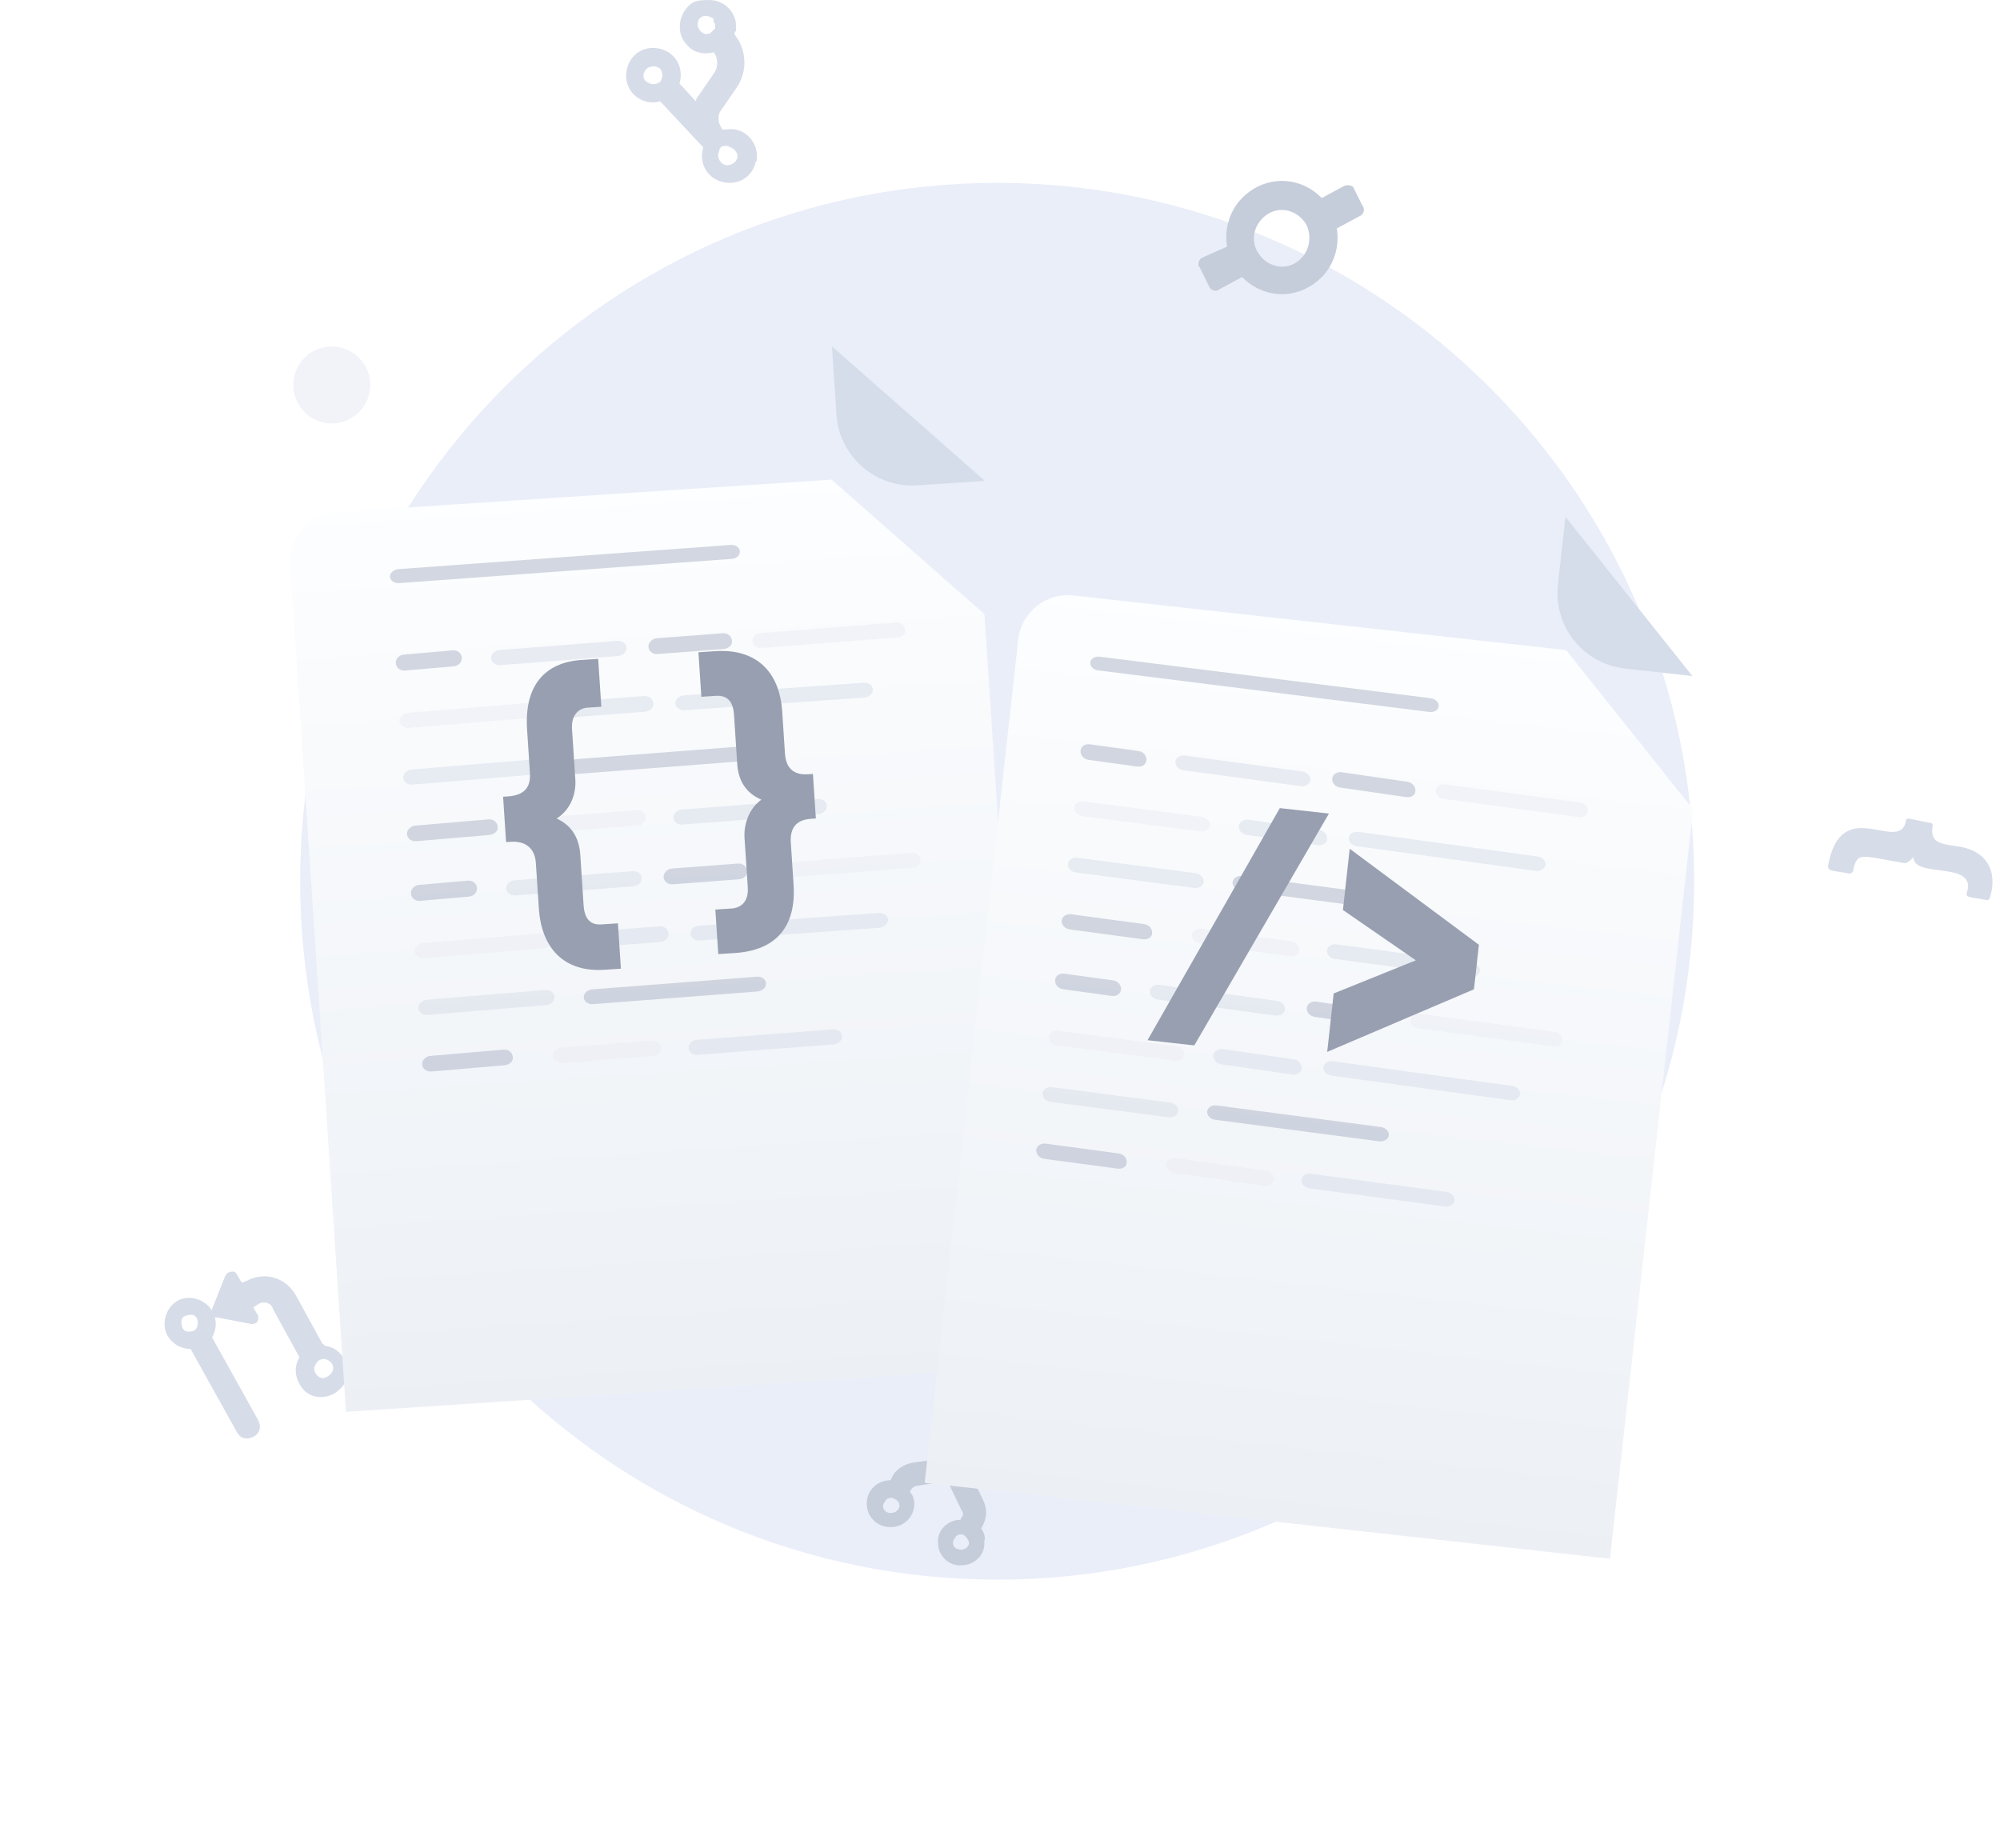 <svg width="158" height="146" viewBox="0 0 158 146" fill="none" xmlns="http://www.w3.org/2000/svg">
<path d="M78.776 124.792C109.186 124.792 133.839 100.138 133.839 69.62C133.839 39.102 109.077 14.448 78.776 14.448C48.366 14.448 23.713 39.102 23.713 69.62C23.713 100.138 48.366 124.792 78.776 124.792Z" fill="#EAEEF9"/>
<path d="M26.211 33.455C27.89 33.455 29.252 32.093 29.252 30.413C29.252 28.734 27.89 27.373 26.211 27.373C24.531 27.373 23.17 28.734 23.17 30.413C23.17 32.093 24.531 33.455 26.211 33.455Z" fill="#F1F3F9"/>
<path d="M151.166 67.719C151.049 67.602 151.049 67.602 151.166 67.719C150.933 67.953 150.7 68.187 150.467 68.187C146.974 67.602 146.742 67.251 146.392 68.773C146.392 68.89 146.276 69.007 146.043 69.007C144.995 68.773 144.413 68.89 144.413 68.421C145.461 62.566 150.118 67.602 150.584 64.791C150.584 64.674 150.7 64.674 150.816 64.674L152.563 65.026C152.679 65.026 152.679 65.143 152.679 65.26C152.446 66.665 153.378 66.665 154.891 66.899C156.754 67.251 157.685 68.539 157.336 70.412C157.22 70.763 157.22 71.115 156.987 71.115C155.24 70.763 155.24 70.998 155.473 70.178C155.706 68.07 151.166 69.358 151.166 67.719Z" fill="#D6DCE8"/>
<path d="M54.383 0.481C53.56 1.304 53.443 2.714 54.265 3.536C54.735 4.124 55.557 4.359 56.379 4.124C56.732 4.594 56.732 5.181 56.497 5.651L55.205 7.532C55.087 7.649 54.97 7.884 54.97 8.002L53.678 6.592C54.03 5.416 53.443 4.241 52.268 3.889C51.094 3.536 49.919 4.124 49.567 5.299C49.215 6.474 49.802 7.649 50.976 8.002C51.329 8.119 51.799 8.119 52.151 8.002L55.557 11.644C55.205 12.819 55.792 13.994 56.967 14.347C58.141 14.7 59.316 14.112 59.668 12.937C59.668 12.819 59.668 12.819 59.786 12.702C59.786 12.467 59.786 12.232 59.786 12.114C59.668 10.939 58.611 9.999 57.319 10.234C57.202 10.234 57.202 10.234 57.084 10.234C56.732 9.764 56.614 9.177 56.967 8.707L58.259 6.827C59.081 5.534 58.964 3.889 58.024 2.714C58.024 2.596 58.024 2.479 58.141 2.479C58.141 2.244 58.141 2.009 58.141 1.891C58.024 0.716 56.967 -0.106 55.792 0.011C55.087 0.011 54.735 0.129 54.383 0.481ZM51.094 5.416C51.446 5.181 51.799 5.181 52.151 5.416C52.386 5.769 52.386 6.122 52.151 6.474C51.799 6.709 51.446 6.709 51.094 6.474C50.742 6.239 50.742 5.769 51.094 5.416ZM58.141 11.997C58.259 12.114 58.259 12.232 58.259 12.349C58.259 12.702 57.906 13.054 57.437 13.054C57.084 13.054 56.732 12.702 56.732 12.232C56.732 12.114 56.849 11.879 56.849 11.762C56.967 11.527 57.202 11.527 57.437 11.527C57.789 11.644 58.024 11.762 58.141 11.997ZM55.205 1.539C55.44 1.186 55.91 1.186 56.262 1.421C56.379 1.421 56.379 1.539 56.379 1.656C56.379 1.774 56.379 1.774 56.497 1.891C56.497 2.009 56.497 2.009 56.497 2.126C56.497 2.244 56.497 2.244 56.497 2.244C56.379 2.361 56.262 2.479 56.145 2.596C55.792 2.831 55.322 2.596 55.205 2.244C55.087 2.126 55.087 1.774 55.205 1.539Z" fill="#D6DCE8"/>
<path d="M106.201 14.684L104.419 15.644C102.638 13.843 99.907 13.843 98.125 15.644C97.175 16.604 96.7 18.045 96.938 19.486L95.038 20.326C94.682 20.446 94.563 20.927 94.8 21.167L95.513 22.607C95.632 22.968 96.107 23.087 96.344 22.847L98.125 21.887C99.907 23.688 102.638 23.688 104.419 21.887C105.369 20.927 105.844 19.486 105.607 18.045L107.388 17.085C107.744 16.965 107.863 16.484 107.626 16.244L106.913 14.803C106.913 14.684 106.438 14.563 106.201 14.684ZM102.282 20.806C101.213 21.407 99.907 20.927 99.313 19.846C98.719 18.765 99.194 17.445 100.263 16.845C101.332 16.244 102.638 16.724 103.232 17.805C103.707 18.886 103.351 20.206 102.282 20.806Z" fill="#C5CCDA"/>
<path d="M25.48 106.172L23.395 102.372C22.614 100.931 20.92 100.407 19.487 101.193L19.096 101.324L18.705 100.669C18.575 100.407 18.314 100.407 18.054 100.538C17.923 100.538 17.923 100.669 17.793 100.8L16.751 103.421C16.62 103.683 16.751 103.945 17.011 104.076C17.011 104.076 17.011 104.076 17.142 104.076L19.878 104.6C20.138 104.6 20.399 104.469 20.399 104.207C20.399 104.076 20.399 103.945 20.399 103.945L20.008 103.29L20.399 103.027C20.79 102.765 21.441 102.896 21.571 103.421L23.656 107.221C23.265 107.876 23.265 108.662 23.656 109.317C24.177 110.366 25.35 110.628 26.392 110.104C26.783 109.842 27.043 109.579 27.304 109.186C27.434 109.055 27.434 108.793 27.434 108.662C27.564 107.483 26.783 106.435 25.61 106.303C25.61 106.172 25.48 106.172 25.48 106.172ZM25.219 108.793C25.089 108.793 25.089 108.793 25.219 108.793C24.828 108.531 24.698 108.138 24.959 107.745C25.089 107.483 25.35 107.352 25.61 107.352C25.741 107.352 26.001 107.483 26.131 107.614C26.392 107.876 26.392 108.269 26.131 108.531C25.741 108.924 25.48 108.924 25.219 108.793Z" fill="#D6DCE8"/>
<path d="M14.015 102.766C13.103 103.29 12.712 104.601 13.233 105.518C13.624 106.173 14.276 106.566 15.057 106.566L18.705 113.118C18.966 113.643 19.487 113.774 20.008 113.512C20.529 113.249 20.66 112.725 20.399 112.201L16.751 105.649C17.142 104.994 17.142 104.208 16.751 103.553C16.23 102.635 14.927 102.242 14.015 102.766ZM15.318 105.125C14.927 105.256 14.536 105.256 14.406 104.863C14.276 104.47 14.276 104.077 14.666 103.946C15.057 103.815 15.448 103.815 15.579 104.208C15.709 104.601 15.579 104.994 15.318 105.125Z" fill="#D6DCE8"/>
<path d="M77.517 120.757L77.635 120.526C77.987 119.832 77.987 119.137 77.635 118.443L76.577 116.245C76.46 116.129 76.46 115.898 76.577 115.782L76.93 114.972L77.517 115.319C77.752 115.435 77.987 115.319 78.105 115.088C78.105 114.972 78.105 114.857 78.105 114.857L77.635 112.311C77.635 112.08 77.4 111.964 77.165 111.964H77.047L74.698 113.005C74.463 113.121 74.346 113.352 74.463 113.584C74.463 113.7 74.581 113.7 74.698 113.815L75.285 114.162L74.933 114.972C74.815 115.088 74.698 115.204 74.581 115.204L72.114 115.551C71.409 115.666 70.704 116.129 70.469 116.708L70.352 116.939C69.294 116.939 68.472 117.749 68.472 118.79C68.472 119.832 69.294 120.641 70.352 120.641C71.409 120.641 72.231 119.832 72.231 118.79C72.231 118.443 72.114 118.096 71.879 117.865L71.996 117.633C72.114 117.518 72.231 117.402 72.349 117.402L74.463 117.055C74.698 117.055 74.933 117.17 75.05 117.402L75.99 119.369C76.108 119.484 76.108 119.716 75.99 119.832L75.873 120.063C74.815 120.063 73.993 120.988 74.111 121.914C74.111 122.955 75.05 123.765 75.99 123.65C77.047 123.65 77.87 122.724 77.752 121.798C77.87 121.451 77.752 121.104 77.517 120.757ZM70.117 119.484C69.764 119.369 69.647 118.906 69.882 118.675C69.999 118.327 70.469 118.212 70.704 118.443C71.056 118.559 71.174 119.022 70.939 119.253C70.822 119.484 70.352 119.6 70.117 119.484ZM75.638 122.377C75.285 122.261 75.168 121.798 75.403 121.567C75.52 121.22 75.99 121.104 76.225 121.336C76.46 121.567 76.695 121.914 76.46 122.145C76.343 122.377 75.99 122.493 75.638 122.377Z" fill="#C5CCDA"/>
<g filter="url(#filter0_d)">
<path d="M81.681 96.964L27.33 100.537L22.935 33.67C22.792 31.494 24.427 29.602 26.614 29.459L65.695 26.89L77.774 37.516L81.681 96.964Z" fill="url(#paint0_linear)"/>
</g>
<path d="M65.726 27.364L66.079 32.748C66.297 36.055 69.153 38.559 72.46 38.342L77.805 37.99" fill="#D5DDEA"/>
<g opacity="0.5">
<path d="M48.841 51.827L39.517 52.549C39.117 52.582 38.815 52.306 38.8 52.006C38.782 51.657 39.112 51.378 39.455 51.35L48.779 50.628C49.179 50.594 49.48 50.87 49.496 51.17C49.512 51.47 49.241 51.793 48.841 51.827Z" fill="#D6DCE8"/>
<path d="M50.037 70.02L40.713 70.742C40.313 70.775 40.011 70.499 39.996 70.199C39.977 69.85 40.307 69.572 40.651 69.543L49.974 68.821C50.375 68.787 50.676 69.064 50.692 69.363C50.708 69.663 50.437 69.987 50.037 70.02Z" fill="#D6DCE8"/>
<path d="M70.912 50.361L60.162 51.193C59.761 51.226 59.46 50.953 59.444 50.656C59.426 50.31 59.756 50.035 60.099 50.007L70.792 49.179C71.192 49.147 71.494 49.42 71.509 49.716C71.582 50.008 71.312 50.328 70.912 50.361Z" fill="#EAECF3"/>
<path d="M72.108 68.554L61.357 69.386C60.957 69.419 60.656 69.146 60.64 68.849C60.622 68.503 60.952 68.228 61.295 68.2L71.988 67.373C72.388 67.34 72.689 67.613 72.705 67.91C72.778 68.202 72.508 68.522 72.108 68.554Z" fill="#EAECF3"/>
<path d="M64.669 64.31L53.919 65.141C53.519 65.174 53.217 64.901 53.202 64.605C53.183 64.259 53.513 63.983 53.856 63.955L64.606 63.124C65.007 63.091 65.308 63.364 65.324 63.661C65.342 64.006 65.012 64.281 64.669 64.31Z" fill="#D6DCE8"/>
<path d="M65.865 82.503L55.115 83.335C54.715 83.367 54.413 83.094 54.398 82.798C54.379 82.452 54.709 82.177 55.052 82.149L65.802 81.317C66.202 81.284 66.504 81.557 66.519 81.854C66.538 82.2 66.208 82.475 65.865 82.503Z" fill="#D6DCE8"/>
<path d="M57.163 51.274L51.947 51.67C51.546 51.705 51.244 51.418 51.229 51.106C51.21 50.742 51.541 50.453 51.885 50.423L57.1 50.027C57.501 49.993 57.803 50.28 57.819 50.591C57.894 50.95 57.563 51.239 57.163 51.274Z" fill="#AAB2C5"/>
<path d="M58.358 69.467L53.143 69.863C52.742 69.898 52.44 69.611 52.424 69.299C52.406 68.936 52.736 68.646 53.08 68.617L58.295 68.221C58.696 68.186 58.998 68.473 59.014 68.785C59.089 69.143 58.759 69.433 58.358 69.467Z" fill="#AAB2C5"/>
<path d="M35.829 52.642L31.988 52.976C31.586 53.011 31.284 52.72 31.268 52.404C31.25 52.036 31.523 51.748 31.925 51.712L35.766 51.378C36.168 51.343 36.47 51.634 36.486 51.95C36.504 52.318 36.23 52.606 35.829 52.642Z" fill="#AAB2C5"/>
<path d="M37.025 70.835L33.183 71.169C32.782 71.204 32.48 70.913 32.464 70.597C32.446 70.229 32.719 69.941 33.121 69.906L36.962 69.571C37.363 69.536 37.666 69.827 37.681 70.143C37.7 70.511 37.426 70.8 37.025 70.835Z" fill="#AAB2C5"/>
<path d="M50.959 56.227L45.344 56.656C44.943 56.69 44.641 56.404 44.626 56.094C44.607 55.732 44.938 55.444 45.281 55.414L50.896 54.986C51.297 54.951 51.599 55.237 51.615 55.547C51.688 55.853 51.36 56.192 50.959 56.227Z" fill="#D6DCE8"/>
<path d="M52.155 74.42L46.54 74.849C46.139 74.883 45.837 74.597 45.822 74.287C45.804 73.925 46.134 73.637 46.478 73.608L52.093 73.179C52.493 73.144 52.795 73.43 52.811 73.74C52.884 74.046 52.556 74.386 52.155 74.42Z" fill="#D6DCE8"/>
<path d="M68.305 55.104L54.068 56.106C53.668 56.138 53.367 55.87 53.351 55.578C53.333 55.237 53.663 54.967 54.006 54.939L68.243 53.937C68.642 53.904 68.944 54.173 68.96 54.465C68.975 54.757 68.648 55.076 68.305 55.104Z" fill="#D6DCE8"/>
<path d="M69.501 73.297L55.264 74.299C54.864 74.332 54.562 74.063 54.547 73.771C54.529 73.431 54.858 73.16 55.201 73.132L69.438 72.13C69.838 72.097 70.14 72.366 70.155 72.658C70.171 72.95 69.844 73.269 69.501 73.297Z" fill="#D6DCE8"/>
<path d="M41.66 56.737L32.283 57.511C31.883 57.544 31.582 57.269 31.566 56.97C31.548 56.622 31.878 56.345 32.221 56.316L41.598 55.542C41.998 55.509 42.3 55.784 42.315 56.083C42.331 56.381 42.061 56.704 41.66 56.737Z" fill="#EAECF3"/>
<path d="M42.856 74.93L33.479 75.704C33.079 75.737 32.777 75.462 32.762 75.163C32.743 74.815 33.074 74.538 33.417 74.51L42.794 73.736C43.194 73.703 43.496 73.978 43.511 74.276C43.527 74.575 43.257 74.897 42.856 74.93Z" fill="#EAECF3"/>
<path d="M58.611 60.138L45.637 61.136C45.237 61.169 44.935 60.9 44.92 60.608C44.902 60.267 45.231 59.996 45.574 59.969L58.606 58.966C59.006 58.933 59.307 59.202 59.323 59.494C59.341 59.834 59.011 60.105 58.611 60.138Z" fill="#AAB2C5"/>
<path d="M59.807 78.331L46.833 79.33C46.433 79.362 46.131 79.093 46.116 78.801C46.097 78.461 46.427 78.19 46.77 78.162L59.802 77.159C60.202 77.127 60.503 77.395 60.519 77.687C60.537 78.028 60.207 78.299 59.807 78.331Z" fill="#AAB2C5"/>
<path d="M41.955 61.211L32.577 61.985C32.177 62.018 31.875 61.743 31.86 61.444C31.842 61.096 32.172 60.819 32.515 60.791L41.892 60.017C42.292 59.983 42.594 60.258 42.609 60.557C42.625 60.856 42.355 61.178 41.955 61.211Z" fill="#D6DCE8"/>
<path d="M43.15 79.404L33.773 80.178C33.373 80.211 33.071 79.936 33.056 79.638C33.037 79.289 33.367 79.012 33.711 78.984L43.088 78.21C43.488 78.177 43.79 78.452 43.805 78.75C43.821 79.049 43.551 79.371 43.15 79.404Z" fill="#D6DCE8"/>
<path d="M50.35 65.233L43.194 65.785C42.794 65.819 42.492 65.538 42.476 65.232C42.458 64.876 42.788 64.592 43.132 64.563L50.287 64.01C50.688 63.977 50.989 64.258 51.005 64.564C51.023 64.92 50.75 65.199 50.35 65.233Z" fill="#EAECF3"/>
<path d="M51.546 83.426L44.39 83.979C43.99 84.013 43.688 83.731 43.672 83.426C43.654 83.069 43.984 82.786 44.328 82.757L51.483 82.204C51.884 82.17 52.186 82.451 52.202 82.757C52.22 83.113 51.947 83.392 51.546 83.426Z" fill="#EAECF3"/>
<path d="M38.655 65.964L32.873 66.457C32.472 66.491 32.17 66.207 32.154 65.898C32.136 65.538 32.467 65.251 32.81 65.222L38.593 64.729C38.993 64.695 39.295 64.979 39.311 65.288C39.386 65.643 39.056 65.93 38.655 65.964Z" fill="#AAB2C5"/>
<path d="M39.85 84.157L34.068 84.65C33.667 84.684 33.365 84.4 33.35 84.091C33.331 83.731 33.662 83.444 34.005 83.415L39.788 82.922C40.189 82.888 40.491 83.172 40.506 83.481C40.582 83.837 40.251 84.123 39.85 84.157Z" fill="#AAB2C5"/>
<path d="M57.797 44.152L31.529 46.066C31.129 46.096 30.828 45.842 30.812 45.566C30.794 45.245 31.124 44.989 31.466 44.962L57.734 43.049C58.134 43.018 58.435 43.272 58.45 43.548C58.469 43.87 58.196 44.121 57.797 44.152Z" fill="#AAB2C5"/>
</g>
<path d="M41.639 57.618L41.861 61.003C41.914 61.799 41.793 62.807 40.117 62.917L39.745 62.941L39.98 66.525L40.353 66.501C41.47 66.427 42.254 66.976 42.332 68.17L42.568 71.754C42.777 74.94 44.584 76.821 47.749 76.613L49.052 76.527L48.816 72.943L47.513 73.029C46.955 73.066 46.197 72.915 46.105 71.522L45.844 67.54C45.752 66.146 45.128 65.187 43.972 64.663C45.05 63.992 45.529 62.761 45.451 61.567L45.189 57.585C45.111 56.39 45.829 55.943 46.388 55.906L47.505 55.833L47.256 52.05L45.953 52.135C42.974 52.331 41.416 54.233 41.639 57.618Z" fill="#989FB0"/>
<path d="M62.012 59.52L61.793 56.198C61.588 53.071 59.746 51.229 56.509 51.442L55.176 51.529L55.407 55.047L56.55 54.972C57.121 54.935 57.895 55.08 57.985 56.448L58.242 60.357C58.332 61.725 58.967 62.665 60.148 63.176C59.235 63.825 58.741 65.035 58.818 66.208L59.075 70.117C59.165 71.485 58.226 71.743 57.845 71.768L56.512 71.856L56.743 75.374L58.076 75.287C61.313 75.074 62.911 73.202 62.693 69.879L62.474 66.557C62.397 65.384 62.93 64.76 64.072 64.685L64.453 64.66L64.222 61.142L63.841 61.167C62.699 61.242 62.089 60.693 62.012 59.52Z" fill="#989FB0"/>
<g filter="url(#filter1_d)">
<path d="M127.188 112.148L73.051 106.145L80.436 39.542C80.677 37.374 82.619 35.799 84.797 36.04L123.723 40.357L133.754 52.935L127.188 112.148Z" fill="url(#paint1_linear)"/>
</g>
<path d="M123.67 40.829L123.076 46.192C122.711 49.485 125.084 52.451 128.378 52.816L133.702 53.407" fill="#D5DDEA"/>
<g opacity="0.5">
<path d="M102.775 62.112L93.481 60.848C93.082 60.796 92.824 60.468 92.852 60.177C92.883 59.838 93.249 59.641 93.591 59.685L102.884 60.949C103.283 61.002 103.541 61.33 103.514 61.62C103.487 61.911 103.174 62.165 102.775 62.112Z" fill="#D6DCE8"/>
<path d="M100.765 80.234L91.472 78.97C91.073 78.918 90.815 78.59 90.842 78.299C90.874 77.96 91.239 77.762 91.582 77.807L100.875 79.071C101.274 79.123 101.532 79.451 101.505 79.742C101.477 80.033 101.165 80.286 100.765 80.234Z" fill="#D6DCE8"/>
<path d="M124.759 64.552L114.045 63.116C113.645 63.064 113.388 62.739 113.415 62.452C113.447 62.116 113.812 61.92 114.154 61.965L124.811 63.393C125.21 63.445 125.468 63.77 125.441 64.057C125.47 64.353 125.158 64.604 124.759 64.552Z" fill="#EAECF3"/>
<path d="M122.749 82.674L112.035 81.237C111.636 81.186 111.378 80.861 111.405 80.573C111.437 80.237 111.802 80.042 112.144 80.086L122.801 81.515C123.201 81.566 123.458 81.891 123.431 82.179C123.461 82.474 123.148 82.725 122.749 82.674Z" fill="#EAECF3"/>
<path d="M116.169 77.19L105.455 75.755C105.056 75.703 104.798 75.378 104.826 75.091C104.858 74.755 105.222 74.559 105.565 74.604L116.279 76.039C116.678 76.091 116.936 76.416 116.908 76.703C116.876 77.039 116.511 77.234 116.169 77.19Z" fill="#D6DCE8"/>
<path d="M114.16 95.312L103.445 93.876C103.046 93.824 102.789 93.5 102.816 93.212C102.848 92.876 103.213 92.681 103.555 92.725L114.269 94.161C114.668 94.212 114.926 94.537 114.898 94.825C114.867 95.16 114.502 95.356 114.16 95.312Z" fill="#D6DCE8"/>
<path d="M111.073 62.971L105.873 62.215C105.473 62.16 105.214 61.819 105.242 61.517C105.274 61.164 105.64 60.958 105.983 61.005L111.182 61.761C111.582 61.816 111.841 62.157 111.814 62.459C111.839 62.82 111.473 63.026 111.073 62.971Z" fill="#AAB2C5"/>
<path d="M109.063 81.093L103.864 80.336C103.463 80.282 103.205 79.941 103.232 79.638C103.264 79.285 103.63 79.08 103.973 79.126L109.173 79.883C109.573 79.937 109.832 80.278 109.804 80.581C109.83 80.942 109.464 81.147 109.063 81.093Z" fill="#AAB2C5"/>
<path d="M89.831 60.557L85.994 60.03C85.594 59.974 85.335 59.628 85.362 59.321C85.394 58.963 85.703 58.747 86.104 58.802L89.941 59.329C90.342 59.384 90.601 59.731 90.573 60.038C90.541 60.396 90.232 60.612 89.831 60.557Z" fill="#AAB2C5"/>
<path d="M87.822 78.679L83.985 78.151C83.584 78.096 83.325 77.75 83.352 77.443C83.384 77.084 83.694 76.868 84.094 76.923L87.931 77.451C88.332 77.506 88.591 77.852 88.564 78.159C88.532 78.517 88.222 78.734 87.822 78.679Z" fill="#AAB2C5"/>
<path d="M104.097 66.767L98.499 65.96C98.099 65.906 97.841 65.567 97.868 65.266C97.9 64.914 98.266 64.71 98.609 64.756L104.207 65.563C104.607 65.617 104.865 65.957 104.838 66.258C104.868 66.567 104.497 66.821 104.097 66.767Z" fill="#D6DCE8"/>
<path d="M102.087 84.889L96.49 84.082C96.089 84.028 95.831 83.688 95.858 83.387C95.89 83.036 96.256 82.831 96.599 82.877L102.197 83.684C102.597 83.738 102.855 84.078 102.828 84.379C102.858 84.688 102.487 84.943 102.087 84.889Z" fill="#D6DCE8"/>
<path d="M121.359 68.802L107.184 66.849C106.786 66.798 106.528 66.478 106.555 66.194C106.587 65.863 106.952 65.671 107.294 65.714L121.468 67.668C121.867 67.718 122.125 68.038 122.097 68.322C122.07 68.606 121.701 68.846 121.359 68.802Z" fill="#D6DCE8"/>
<path d="M119.349 86.923L105.175 84.97C104.776 84.919 104.518 84.599 104.545 84.316C104.577 83.985 104.942 83.792 105.284 83.836L119.458 85.789C119.857 85.84 120.115 86.16 120.088 86.443C120.06 86.727 119.691 86.967 119.349 86.923Z" fill="#D6DCE8"/>
<path d="M94.844 65.687L85.491 64.469C85.092 64.416 84.834 64.09 84.861 63.8C84.893 63.462 85.258 63.265 85.6 63.31L94.954 64.528C95.353 64.58 95.611 64.907 95.583 65.197C95.556 65.487 95.243 65.739 94.844 65.687Z" fill="#EAECF3"/>
<path d="M92.835 83.808L83.482 82.59C83.082 82.538 82.825 82.211 82.852 81.922C82.884 81.584 83.249 81.387 83.591 81.431L92.944 82.65C93.344 82.702 93.601 83.029 93.574 83.318C93.547 83.608 93.234 83.861 92.835 83.808Z" fill="#EAECF3"/>
<path d="M110.932 72.041L98.002 70.342C97.603 70.291 97.346 69.971 97.373 69.687C97.405 69.356 97.77 69.163 98.112 69.207L111.099 70.913C111.498 70.964 111.755 71.284 111.728 71.568C111.696 71.899 111.331 72.092 110.932 72.041Z" fill="#AAB2C5"/>
<path d="M108.923 90.162L95.993 88.463C95.594 88.412 95.337 88.092 95.364 87.808C95.396 87.478 95.76 87.285 96.102 87.329L109.089 89.035C109.488 89.086 109.746 89.406 109.719 89.689C109.687 90.02 109.322 90.213 108.923 90.162Z" fill="#AAB2C5"/>
<path d="M94.35 70.144L84.997 68.925C84.598 68.873 84.34 68.546 84.367 68.257C84.399 67.919 84.764 67.722 85.106 67.766L94.459 68.985C94.859 69.037 95.117 69.364 95.089 69.653C95.062 69.943 94.749 70.195 94.35 70.144Z" fill="#D6DCE8"/>
<path d="M92.341 88.265L82.988 87.046C82.588 86.995 82.331 86.668 82.358 86.378C82.39 86.04 82.755 85.843 83.097 85.888L92.45 87.106C92.849 87.158 93.107 87.485 93.08 87.775C93.052 88.064 92.74 88.317 92.341 88.265Z" fill="#D6DCE8"/>
<path d="M101.916 75.549L94.783 74.55C94.383 74.497 94.125 74.162 94.153 73.866C94.185 73.521 94.55 73.319 94.893 73.365L102.026 74.364C102.426 74.418 102.684 74.752 102.656 75.048C102.624 75.394 102.316 75.603 101.916 75.549Z" fill="#EAECF3"/>
<path d="M99.907 93.671L92.774 92.671C92.374 92.618 92.116 92.284 92.144 91.988C92.175 91.642 92.541 91.441 92.883 91.487L100.017 92.486C100.416 92.539 100.675 92.873 100.647 93.169C100.615 93.515 100.307 93.724 99.907 93.671Z" fill="#EAECF3"/>
<path d="M90.275 74.2L84.504 73.424C84.104 73.37 83.846 73.032 83.873 72.733C83.905 72.383 84.271 72.18 84.614 72.226L90.385 73.002C90.785 73.056 91.043 73.394 91.016 73.693C91.041 74.05 90.675 74.254 90.275 74.2Z" fill="#AAB2C5"/>
<path d="M88.266 92.321L82.495 91.545C82.095 91.492 81.836 91.154 81.864 90.854C81.896 90.505 82.261 90.301 82.604 90.347L88.376 91.123C88.776 91.177 89.034 91.515 89.007 91.814C89.032 92.172 88.666 92.375 88.266 92.321Z" fill="#AAB2C5"/>
<path d="M112.918 56.245L86.753 52.96C86.355 52.912 86.097 52.606 86.125 52.336C86.156 52.02 86.521 51.836 86.862 51.877L113.027 55.162C113.425 55.211 113.683 55.516 113.655 55.787C113.624 56.102 113.316 56.293 112.918 56.245Z" fill="#AAB2C5"/>
</g>
<path d="M90.655 82.176L94.35 82.586L104.986 64.271L101.106 63.841L90.655 82.176Z" fill="#989FB0"/>
<path d="M106.627 67.052L106.091 71.889L111.852 75.865L105.36 78.484L104.848 83.1L116.443 78.155L116.833 74.638L106.627 67.052Z" fill="#989FB0"/>
<defs>
<filter id="filter0_d" x="0.675" y="15.145" width="103.007" height="118.392" filterUnits="userSpaceOnUse" color-interpolation-filters="sRGB">
<feFlood flood-opacity="0" result="BackgroundImageFix"/>
<feColorMatrix in="SourceAlpha" type="matrix" values="0 0 0 0 0 0 0 0 0 0 0 0 0 0 0 0 0 0 127 0" result="hardAlpha"/>
<feOffset dy="11"/>
<feGaussianBlur stdDeviation="11"/>
<feColorMatrix type="matrix" values="0 0 0 0 0.398 0 0 0 0 0.477 0 0 0 0 0.575 0 0 0 0.27 0"/>
<feBlend mode="normal" in2="BackgroundImageFix" result="effect1_dropShadow"/>
<feBlend mode="normal" in="SourceGraphic" in2="effect1_dropShadow" result="shape"/>
</filter>
<filter id="filter1_d" x="51.051" y="24.605" width="105.959" height="120.543" filterUnits="userSpaceOnUse" color-interpolation-filters="sRGB">
<feFlood flood-opacity="0" result="BackgroundImageFix"/>
<feColorMatrix in="SourceAlpha" type="matrix" values="0 0 0 0 0 0 0 0 0 0 0 0 0 0 0 0 0 0 127 0" result="hardAlpha"/>
<feOffset dy="11"/>
<feGaussianBlur stdDeviation="11"/>
<feColorMatrix type="matrix" values="0 0 0 0 0.398 0 0 0 0 0.477 0 0 0 0 0.575 0 0 0 0.27 0"/>
<feBlend mode="normal" in2="BackgroundImageFix" result="effect1_dropShadow"/>
<feBlend mode="normal" in="SourceGraphic" in2="effect1_dropShadow" result="shape"/>
</filter>
<linearGradient id="paint0_linear" x1="49.725" y1="26.294" x2="54.538" y2="99.515" gradientUnits="userSpaceOnUse">
<stop stop-color="#FDFEFF"/>
<stop offset="0.996" stop-color="#ECF0F5"/>
</linearGradient>
<linearGradient id="paint1_linear" x1="108.105" y1="36.973" x2="100.018" y2="109.905" gradientUnits="userSpaceOnUse">
<stop stop-color="#FDFEFF"/>
<stop offset="0.996" stop-color="#ECF0F5"/>
</linearGradient>
</defs>
</svg>
